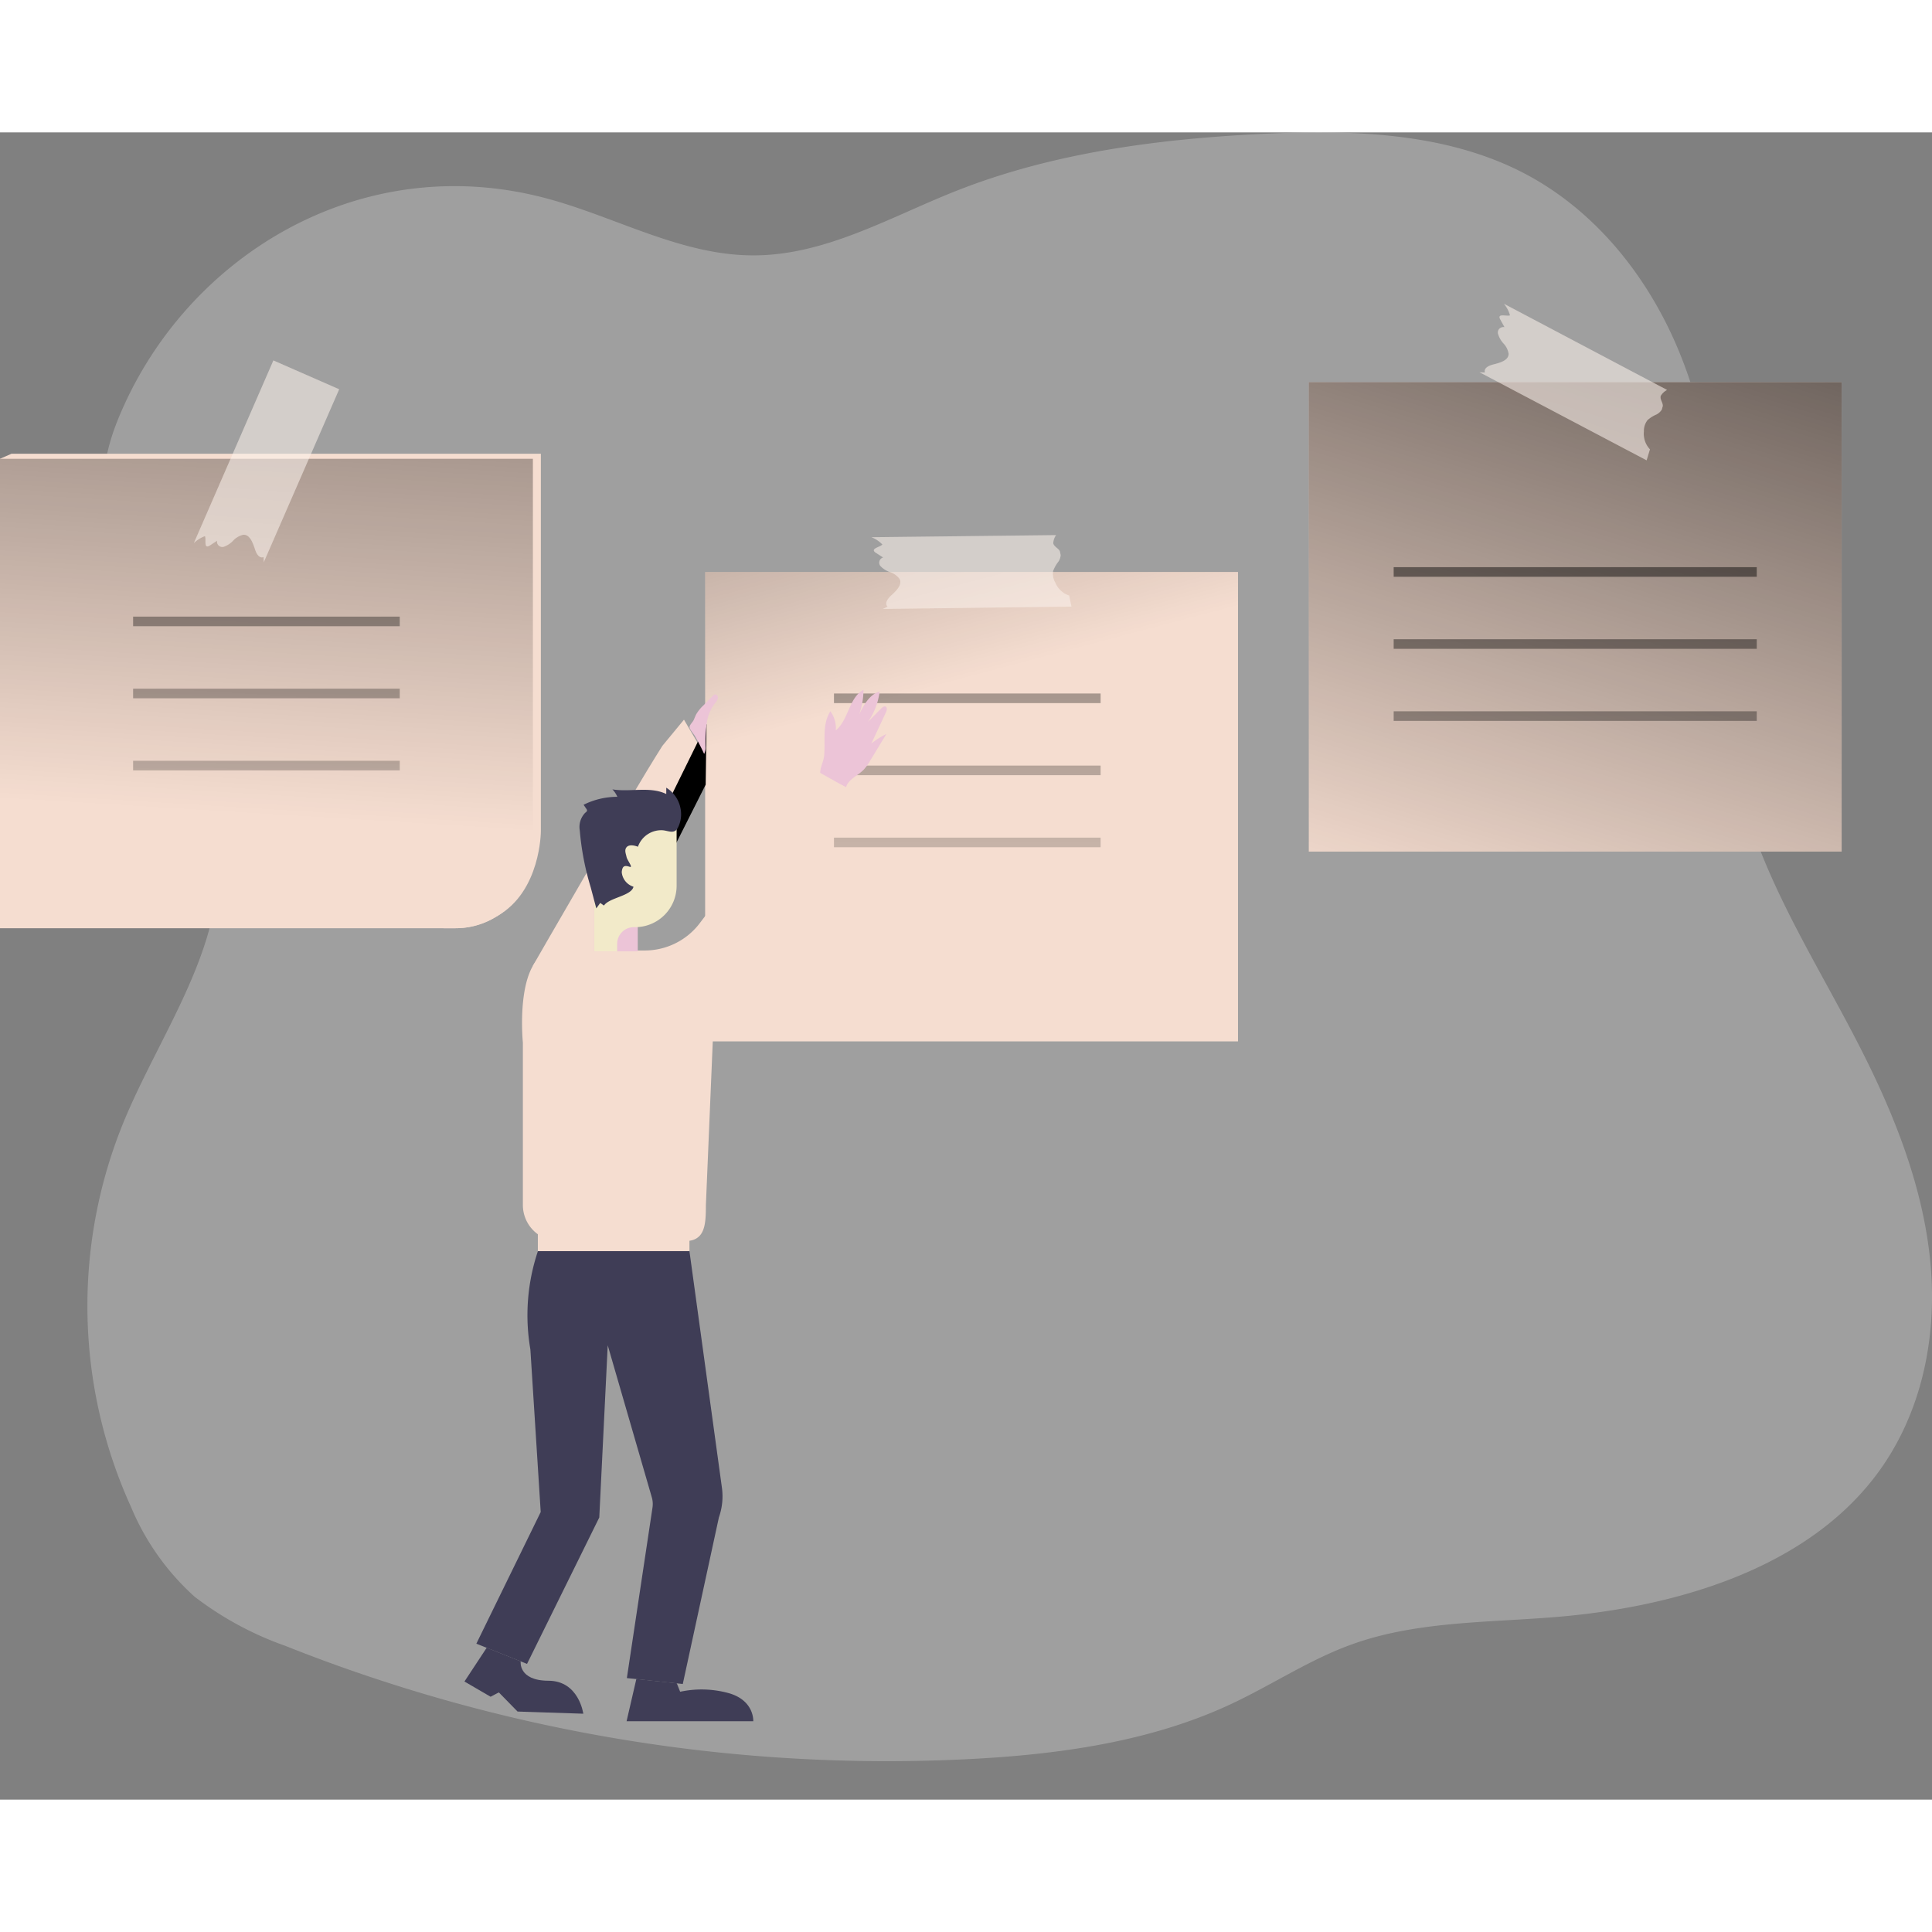<svg xmlns="http://www.w3.org/2000/svg" xmlns:xlink="http://www.w3.org/1999/xlink" width="50" height="50" viewBox="0 0 191.027 164.847">
  <rect x="0" y="0" width="191.027" height="164.847" fill="#808080" stroke="none"/>
  <defs>
    <linearGradient id="linear-gradient" x1="0.685" y1="3.473" x2="-0.233" y2="10.928" gradientUnits="objectBoundingBox">
      <stop offset="0" stop-opacity="0"/>
      <stop offset="0.98"/>
    </linearGradient>
    <linearGradient id="linear-gradient-2" x1="0.853" y1="0.786" x2="1.035" y2="-1.839" xlink:href="#linear-gradient"/>
    <linearGradient id="linear-gradient-3" x1="0.522" y1="0.218" x2="-0.056" y2="-1.698" xlink:href="#linear-gradient"/>
    <linearGradient id="linear-gradient-4" x1="0.405" y1="1.229" x2="1.246" y2="-1.193" xlink:href="#linear-gradient"/>
    <linearGradient id="linear-gradient-5" x1="0.461" y1="56.595" x2="0.662" y2="-69.645" xlink:href="#linear-gradient"/>
    <linearGradient id="linear-gradient-6" x1="0.449" y1="49.064" x2="0.65" y2="-77.176" xlink:href="#linear-gradient"/>
    <linearGradient id="linear-gradient-7" x1="0.437" y1="41.528" x2="0.638" y2="-84.71" xlink:href="#linear-gradient"/>
    <linearGradient id="linear-gradient-8" x1="0.453" y1="43.232" x2="0.728" y2="-83.009" xlink:href="#linear-gradient"/>
    <linearGradient id="linear-gradient-9" x1="0.437" y1="35.695" x2="0.712" y2="-90.545" xlink:href="#linear-gradient"/>
    <linearGradient id="linear-gradient-10" x1="0.421" y1="28.161" x2="0.695" y2="-98.079" xlink:href="#linear-gradient"/>
    <linearGradient id="linear-gradient-11" x1="0.427" y1="39.584" x2="0.701" y2="-86.657" xlink:href="#linear-gradient"/>
    <linearGradient id="linear-gradient-12" x1="0.41" y1="32.047" x2="0.685" y2="-94.193" xlink:href="#linear-gradient"/>
    <linearGradient id="linear-gradient-13" x1="0.394" y1="24.516" x2="0.668" y2="-101.724" xlink:href="#linear-gradient"/>
    <linearGradient id="linear-gradient-14" x1="0.241" y1="1.949" x2="1.241" y2="1.305" xlink:href="#linear-gradient"/>
    <linearGradient id="linear-gradient-15" x1="2.915" y1="0.177" x2="3.916" y2="0.177" gradientUnits="objectBoundingBox">
      <stop offset="0" stop-color="#ecc4d7"/>
      <stop offset="0.42" stop-color="#efd4d1"/>
      <stop offset="1" stop-color="#f2eac9"/>
    </linearGradient>
    <linearGradient id="linear-gradient-16" x1="1.782" y1="-37.546" x2="1.776" y2="-46.591" xlink:href="#linear-gradient"/>
    <linearGradient id="linear-gradient-17" x1="324.235" y1="-2.609" x2="325.877" y2="-2.597" xlink:href="#linear-gradient-15"/>
    <linearGradient id="linear-gradient-18" x1="171.957" y1="-2.159" x2="171.778" y2="-2.222" xlink:href="#linear-gradient-15"/>
    <linearGradient id="linear-gradient-19" x1="6.834" y1="0.457" x2="7.84" y2="0.457" xlink:href="#linear-gradient-15"/>
    <linearGradient id="linear-gradient-20" x1="0.92" y1="-0.554" x2="2.67" y2="-1.251" xlink:href="#linear-gradient"/>
  </defs>
  <g id="notes" transform="translate(0 -0.003)">
    <path id="Path_116" data-name="Path 116" d="M76.032,6.424c7.051,1.8,13.61,5.765,20.923,5.74,7.079-.022,13.407-3.767,19.913-6.347C126.394,2.037,136.839.654,147.19.152c8.532-.415,17.46-.175,25.055,3.469s13.034,10.5,16.116,17.922,3.984,15.456,4.332,23.4c.278,6.72.209,13.518,1.823,20.077,2.227,9.056,7.564,17.143,11.84,25.547,3.421,6.72,6.227,13.844,6.915,21.255s-.9,15.189-5.59,21.23c-7.015,9.045-19.646,12.792-31.616,13.758-6.712.54-13.641.418-19.921,2.661-4.234,1.509-7.953,4.023-12,5.918-8.073,3.783-17.26,5.036-26.293,5.473a160.886,160.886,0,0,1-67.283-11.23,32.366,32.366,0,0,1-8.928-4.844,24.694,24.694,0,0,1-6.294-8.886,47.966,47.966,0,0,1-.735-38.033c3.714-9,10.3-17.658,9.226-27.237-1.612-14.27-15.868-26.895-9.874-42C40.3,12.685,57.5,1.695,76.032,6.424Z" transform="translate(-22.396)" fill="#fff" opacity="0.247"/>
    <path id="Path_117" data-name="Path 117" d="M157.088,557.317c-1.269.359-2.711.874-3.154,2.116a2.8,2.8,0,0,0,1.294,3.1,7.284,7.284,0,0,0,3.463.93,86.681,86.681,0,0,0,10.857-.025l22.385-.994c4.379-.192,9.022-.473,12.616-2.984.557-.387,1.113-.96.994-1.62a1.737,1.737,0,0,0-1-1.069c-3.9-2.171-8.666-1.762-13.129-2.088-5.888-.431-11.709-2.286-17.644-2.041C168.135,552.862,162.525,555.771,157.088,557.317Z" transform="translate(-110.996 -398.777)" opacity="0.52" fill="url(#linear-gradient)"/>
    <path id="Path_118" data-name="Path 118" d="M0,114.624l1.141-.5H53.478v37.331s0,5.971-4.332,8.391C47.375,160.836,0,114.624,0,114.624Z" transform="translate(0 -82.349)" fill="#f5ddd0"/>
    <path id="Path_119" data-name="Path 119" d="M52.69,115.93v38.776a7.642,7.642,0,0,1-7.642,7.639H0V115.93Z" transform="translate(0 -83.655)" fill="#f5ddd0"/>
    <path id="Path_120" data-name="Path 120" d="M52.69,115.93v38.776a7.642,7.642,0,0,1-7.642,7.639H0V115.93Z" transform="translate(0 -83.655)" fill="url(#linear-gradient-2)"/>
    <path id="Path_121" data-name="Path 121" d="M166.337,255.22a7.642,7.642,0,0,1-7.642,7.639H157.49c2.67-.86,2.325-5.6,2.325-5.6C164.809,258.124,166.337,255.22,166.337,255.22Z" transform="translate(-113.647 -184.169)" fill="#f5ddd0"/>
    <rect id="Rectangle_170" data-name="Rectangle 170" width="52.687" height="46.415" transform="translate(69.721 43.466)" fill="#f5ddd0"/>
    <rect id="Rectangle_171" data-name="Rectangle 171" width="52.687" height="46.415" transform="translate(69.721 43.466)" fill="url(#linear-gradient-3)"/>
    <rect id="Rectangle_172" data-name="Rectangle 172" width="52.687" height="46.415" transform="translate(129.407 24.7)" fill="#f5ddd0"/>
    <rect id="Rectangle_173" data-name="Rectangle 173" width="52.687" height="46.415" transform="translate(129.407 24.7)" fill="url(#linear-gradient-4)"/>
    <path id="Path_122" data-name="Path 122" d="M83.22,83.851l-7.463,17.115c0-.175,0-.351-.017-.523-.418.156-.7-.315-.835-.743-.228-.679-.515-1.509-1.172-1.462a1.952,1.952,0,0,0-.977.557,2.35,2.35,0,0,1-.966.637.534.534,0,0,1-.64-.4h0a.512.512,0,0,1,0-.206l-.7.459c-.671.437-.351-.576-.5-.913a3.062,3.062,0,0,0-1.1.69L76.714,81Z" transform="translate(-49.683 -58.449)" fill="#f5ddd0" opacity="0.34"/>
    <path id="Path_123" data-name="Path 123" d="M310.642,150.342c.159-.07.315-.148.47-.231-.315-.317,0-.766.331-1.075.526-.484,1.164-1.086.852-1.67a1.9,1.9,0,0,0-.921-.66,2.324,2.324,0,0,1-.974-.618.532.532,0,0,1,.278-.835c-.237-.148-.47-.3-.7-.448-.676-.432.381-.557.624-.835a3.034,3.034,0,0,0-1.077-.721l18.251-.209a1.478,1.478,0,0,0-.278.777c0,.3.47.515.61.746.017.031.031.061.045.092l.075.354a1.29,1.29,0,0,1-.234.668,3.391,3.391,0,0,0-.512.913,1.746,1.746,0,0,0,.225,1.166,2.235,2.235,0,0,0,1.3,1.239h.056l.234,1.114Z" transform="translate(-223.355 -103.218)" fill="#f5ddd0" opacity="0.34"/>
    <path id="Path_124" data-name="Path 124" d="M525.51,67.653c.175,0,.351.019.526.019-.125-.426.362-.674.8-.785.693-.175,1.542-.4,1.545-1.058a1.883,1.883,0,0,0-.5-1.019,2.351,2.351,0,0,1-.557-1.008.532.532,0,0,1,.44-.61.54.54,0,0,1,.212,0l-.406-.732c-.387-.7.6-.306.949-.434a3.062,3.062,0,0,0-.6-1.147l16.13,8.521a1.506,1.506,0,0,0-.61.557c-.145.278.173.676.181.947a.32.32,0,0,1,0,.1l-.095.342a1.392,1.392,0,0,1-.526.479,3.191,3.191,0,0,0-.885.557,1.746,1.746,0,0,0-.359,1.133,2.241,2.241,0,0,0,.557,1.712.181.181,0,0,0,.044.036l-.331,1.094Z" transform="translate(-379.216 -43.93)" fill="#f5ddd0" opacity="0.34"/>
    <path id="Path_125" data-name="Path 125" d="M83.22,83.851l-7.463,17.115c0-.175,0-.351-.017-.523-.418.156-.7-.315-.835-.743-.228-.679-.515-1.509-1.172-1.462a1.952,1.952,0,0,0-.977.557,2.35,2.35,0,0,1-.966.637.534.534,0,0,1-.64-.4h0a.512.512,0,0,1,0-.206l-.7.459c-.671.437-.351-.576-.5-.913a3.062,3.062,0,0,0-1.1.69L76.714,81Z" transform="translate(-49.683 -58.449)" fill="#fff" opacity="0.34"/>
    <path id="Path_126" data-name="Path 126" d="M310.642,150.342c.159-.07.315-.148.47-.231-.315-.317,0-.766.331-1.075.526-.484,1.164-1.086.852-1.67a1.9,1.9,0,0,0-.921-.66,2.324,2.324,0,0,1-.974-.618.532.532,0,0,1,.278-.835c-.237-.148-.47-.3-.7-.448-.676-.432.381-.557.624-.835a3.034,3.034,0,0,0-1.077-.721l18.251-.209a1.478,1.478,0,0,0-.278.777c0,.3.47.515.61.746.017.031.031.061.045.092l.075.354a1.29,1.29,0,0,1-.234.668,3.391,3.391,0,0,0-.512.913,1.746,1.746,0,0,0,.225,1.166,2.235,2.235,0,0,0,1.3,1.239h.056l.234,1.114Z" transform="translate(-223.355 -103.218)" fill="#fff" opacity="0.34"/>
    <path id="Path_127" data-name="Path 127" d="M525.51,67.653c.175,0,.351.019.526.019-.125-.426.362-.674.8-.785.693-.175,1.542-.4,1.545-1.058a1.883,1.883,0,0,0-.5-1.019,2.351,2.351,0,0,1-.557-1.008.532.532,0,0,1,.44-.61.54.54,0,0,1,.212,0l-.406-.732c-.387-.7.6-.306.949-.434a3.062,3.062,0,0,0-.6-1.147l16.13,8.521a1.506,1.506,0,0,0-.61.557c-.145.278.173.676.181.947a.32.32,0,0,1,0,.1l-.095.342a1.392,1.392,0,0,1-.526.479,3.191,3.191,0,0,0-.885.557,1.746,1.746,0,0,0-.359,1.133,2.241,2.241,0,0,0,.557,1.712.181.181,0,0,0,.044.036l-.331,1.094Z" transform="translate(-379.216 -43.93)" fill="#fff" opacity="0.34"/>
    <rect id="Rectangle_174" data-name="Rectangle 174" width="35.9" height="0.949" transform="translate(137.8 42.993)" fill="url(#linear-gradient-5)"/>
    <rect id="Rectangle_175" data-name="Rectangle 175" width="35.9" height="0.949" transform="translate(137.8 50.117)" fill="url(#linear-gradient-6)"/>
    <rect id="Rectangle_176" data-name="Rectangle 176" width="35.9" height="0.949" transform="translate(137.8 57.243)" fill="url(#linear-gradient-7)"/>
    <rect id="Rectangle_177" data-name="Rectangle 177" width="26.363" height="0.949" transform="translate(13.162 47.881)" fill="url(#linear-gradient-8)"/>
    <rect id="Rectangle_178" data-name="Rectangle 178" width="26.363" height="0.949" transform="translate(13.162 55.008)" fill="url(#linear-gradient-9)"/>
    <rect id="Rectangle_179" data-name="Rectangle 179" width="26.363" height="0.949" transform="translate(13.162 62.135)" fill="url(#linear-gradient-10)"/>
    <rect id="Rectangle_180" data-name="Rectangle 180" width="26.363" height="0.949" transform="translate(82.46 55.484)" fill="url(#linear-gradient-11)"/>
    <rect id="Rectangle_181" data-name="Rectangle 181" width="26.363" height="0.949" transform="translate(82.46 62.611)" fill="url(#linear-gradient-12)"/>
    <rect id="Rectangle_182" data-name="Rectangle 182" width="26.363" height="0.949" transform="translate(82.46 69.735)" fill="url(#linear-gradient-13)"/>
    <path id="Path_128" data-name="Path 128" d="M189.27,232.924s9.482-16.522,12.806-21.75l2.132-2.583,2.091,3.555.047,2.862L197.6,231.49S191.347,237.208,189.27,232.924Z" transform="translate(-136.58 -150.52)" fill="#f5ddd0"/>
    <path id="Path_129" data-name="Path 129" d="M223.925,210.16,213.5,231.342l7.458-9.479,2.881-5.712Z" transform="translate(-154.065 -151.653)" fill="url(#linear-gradient-14)"/>
    <path id="Path_130" data-name="Path 130" d="M292.343,200.111a2.847,2.847,0,0,1,.537,1.89c1.269-1.041,1.289-3.229,2.734-4.012a7.127,7.127,0,0,1-.437,2.459c.46-.947,1.025-1.991,2.035-2.292a6.681,6.681,0,0,1-1.15,3l1.317-1.331c.117-.12.278-.251.437-.17s.117.356.031.54l-1.453,3.107a7.928,7.928,0,0,1,1.489-.947l-1.6,2.628a4.5,4.5,0,0,1-.663.921c-.593.6-1.537.944-1.74,1.759.045-.175-2.294-.921-2.458-1.175-.278-.437.234-1.356.292-1.879C291.886,203.14,291.485,201.442,292.343,200.111Z" transform="translate(-210.239 -142.871)" fill="url(#linear-gradient-15)"/>
    <path id="Path_131" data-name="Path 131" d="M190.258,397.314l3.213,23.4a6.258,6.258,0,0,1-.3,2.926L189.6,440.115l-5.529-.585,2.531-16.834a2.38,2.38,0,0,0-.064-1.038l-4.359-15.033-.835,17.026L174.2,438.128l-5.011-2,6.364-13.017-1.022-16.079a19.906,19.906,0,0,1,.749-9.727Z" transform="translate(-122.09 -286.696)" fill="#3f3d56"/>
    <rect id="Rectangle_183" data-name="Rectangle 183" width="14.988" height="2.492" transform="translate(53.18 108.127)" fill="#f5ddd0"/>
    <rect id="Rectangle_184" data-name="Rectangle 184" width="14.988" height="2.492" transform="translate(53.18 108.127)" fill="url(#linear-gradient-16)"/>
    <path id="Path_132" data-name="Path 132" d="M218.428,228.834l-14.1,23.29-.735,17.48c0,1.67-.067,3.062-1.308,3.444a2.586,2.586,0,0,1-.743.1H189.067a3.569,3.569,0,0,1-3.569-3.555h0V253.521s-.919-9.106,3.4-9.106h8.649a6.82,6.82,0,0,0,5.364-2.6l11.542-15.208Z" transform="translate(-133.799 -163.523)" fill="#f5ddd0"/>
    <rect id="Rectangle_185" data-name="Rectangle 185" width="4.326" height="10.999" transform="translate(58.733 69.98)" fill="url(#linear-gradient-17)"/>
    <path id="Path_133" data-name="Path 133" d="M211,247.05v12.2h2.283v-.743a1.648,1.648,0,0,1,1.648-1.648h.131a4.1,4.1,0,0,0,4.1-4.1h0V247.05Z" transform="translate(-152.261 -178.273)" fill="url(#linear-gradient-18)"/>
    <path id="Path_134" data-name="Path 134" d="M245.333,202.161c.086-.181.15-.37.245-.557a3.923,3.923,0,0,1,.724-.894l.9-.919a.437.437,0,0,1,.245-.156c.187-.022.317.206.278.39a1.178,1.178,0,0,1-.278.468,4.176,4.176,0,0,0-.835,2.063,17.793,17.793,0,0,0-.1,2.247,1.375,1.375,0,0,1-.145.713,20.412,20.412,0,0,0-.941-1.818c-.12-.2-.484-.593-.5-.818S245.255,202.359,245.333,202.161Z" transform="translate(-176.745 -144.057)" fill="url(#linear-gradient-19)"/>
    <path id="Path_135" data-name="Path 135" d="M215.868,234.81a3.062,3.062,0,0,0-1.411-2.06v.626c-1.617-.782-3.552-.167-5.325-.459a2.505,2.505,0,0,1,.49.735,7.479,7.479,0,0,0-3.34.787l.278.407a.309.309,0,0,1,.064.145c0,.109-.1.181-.189.248a2.019,2.019,0,0,0-.529,1.743,27.038,27.038,0,0,0,1.075,5.6c.187.7.37,1.392.557,2.1l.39-.537.37.259c.507-.785,2.717-.949,2.917-1.862a1.661,1.661,0,0,1-1.161-1.453c.061-.571.245-.7.788-.515.379.125-.242-.649-.309-.963s-.209-.635-.053-.9c.214-.376.774-.278,1.175-.122a2.441,2.441,0,0,1,2.433-1.631c.557.042,1.094.379,1.462-.15A2.894,2.894,0,0,0,215.868,234.81Z" transform="translate(-148.58 -167.954)" fill="#3f3d56"/>
    <path id="Path_136" data-name="Path 136" d="M255,233.251l-14.1,23.29-.735,17.48c0,1.67.031,3.291-1.72,3.541H236.1s1.982-19.988,1.617-21.926,16.313-22.905,16.313-22.905Z" transform="translate(-170.374 -167.94)" fill="url(#linear-gradient-20)"/>
    <path id="Path_137" data-name="Path 137" d="M223.5,549.32l-.966,4.176h12.527s.131-2.066-2.453-2.784a10.083,10.083,0,0,0-4.777-.131l-.331-.835Z" transform="translate(-160.581 -396.396)" fill="#3f3d56"/>
    <path id="Path_138" data-name="Path 138" d="M167.155,538.21l-2.2,3.341,2.583,1.506.816-.429,1.851,1.893,6.5.214s-.429-3.252-3.444-3.26-2.748-1.921-2.748-1.921Z" transform="translate(-119.031 -388.379)" fill="#3f3d56"/>
  </g>
</svg>
